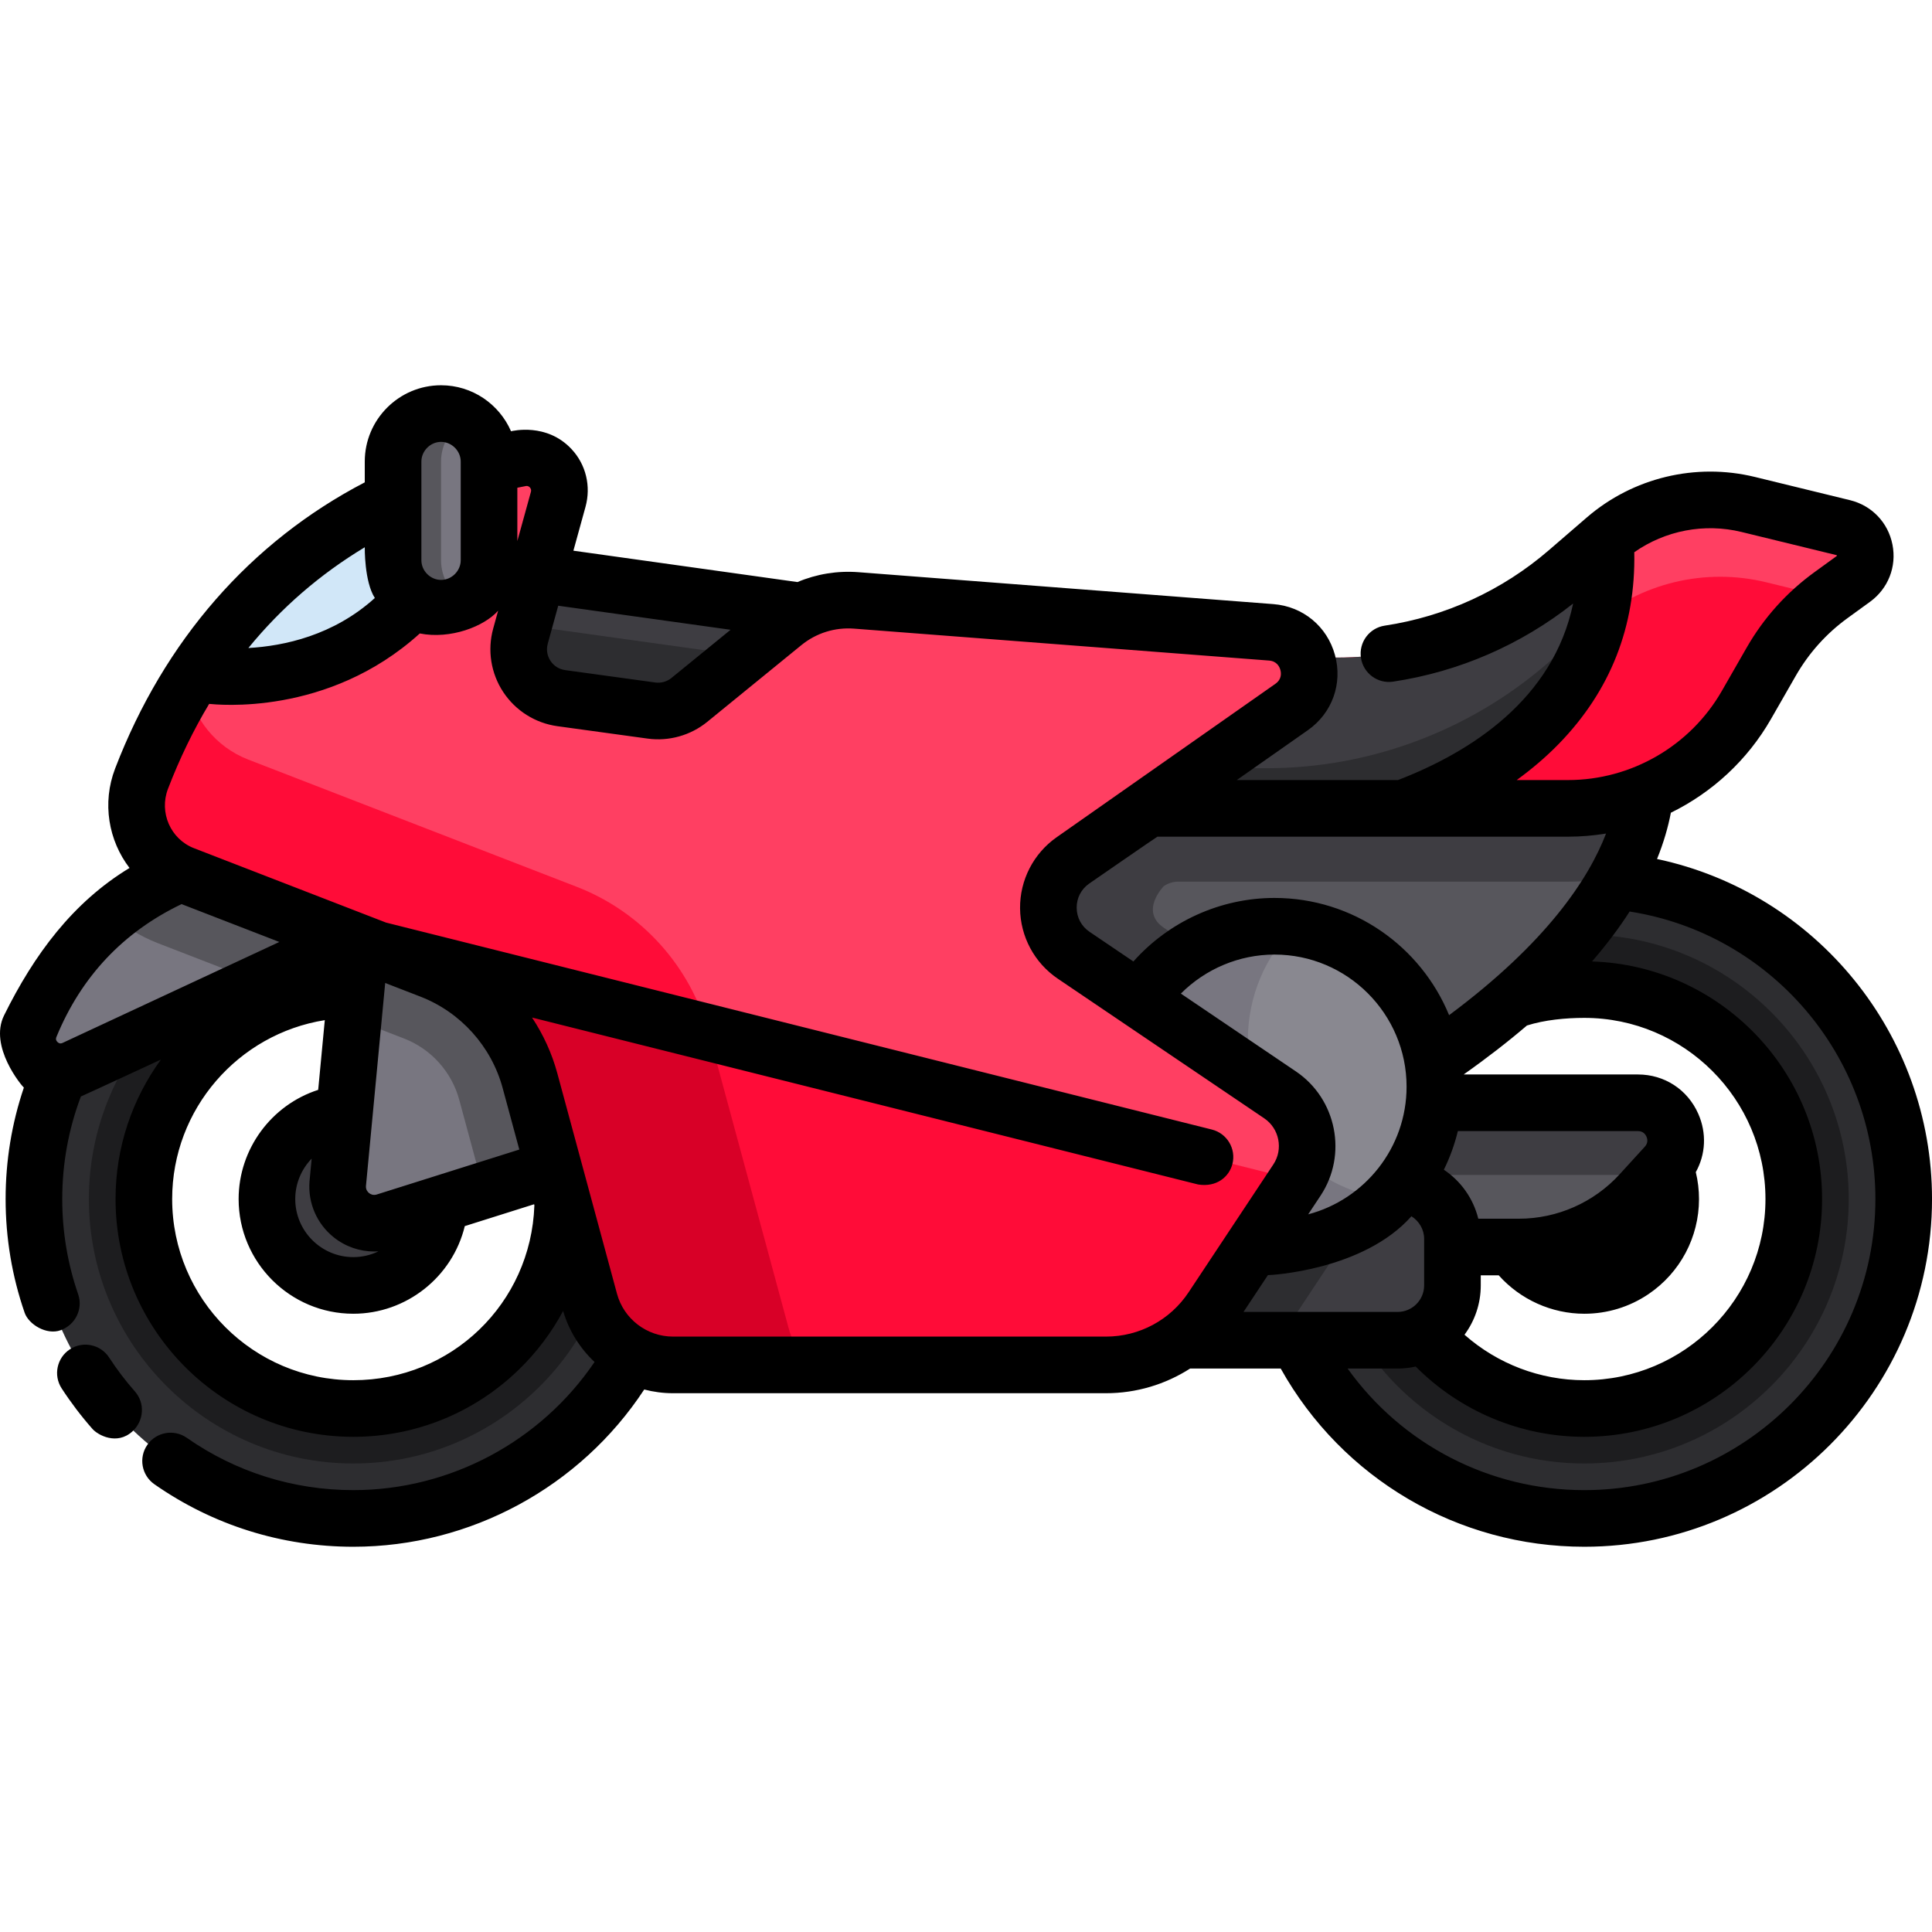 <?xml version="1.0" encoding="iso-8859-1"?>
<!-- Generator: Adobe Illustrator 19.0.0, SVG Export Plug-In . SVG Version: 6.00 Build 0)  -->
<svg version="1.1" id="Layer_1" xmlns="http://www.w3.org/2000/svg" xmlns:xlink="http://www.w3.org/1999/xlink" x="0px" y="0px"
	 viewBox="0 0 511.999 511.999" style="enable-background:new 0 0 511.999 511.999;" xml:space="preserve">
<path style="fill:#2D2D30;" d="M419.856,233.115c-46.747,0-84.643,37.896-84.643,84.643s37.896,84.643,84.643,84.643
	s84.643-37.896,84.643-84.643S466.604,233.115,419.856,233.115z M419.857,373.271c-30.61,0-55.513-24.902-55.513-55.513
	c0-30.609,24.902-55.512,55.513-55.512c30.609,0,55.512,24.902,55.512,55.512C475.369,348.368,450.466,373.271,419.857,373.271z"/>
<path style="fill:#1D1D1F;" d="M419.857,247.681c-38.641,0-70.079,31.437-70.079,70.078s31.438,70.079,70.079,70.079
	s70.078-31.438,70.078-70.079S458.498,247.681,419.857,247.681z M419.857,373.27c-30.61,0-55.513-24.902-55.513-55.513
	c0-30.609,24.902-55.512,55.513-55.512c30.609,0,55.512,24.902,55.512,55.512C475.369,348.367,450.466,373.27,419.857,373.27z"/>
<circle style="fill:#3E3D42;" cx="419.853" cy="317.758" r="22.894"/>
<path style="fill:#57565C;" d="M308.762,330.472h93.773c12.259,0,23.952-5.158,32.219-14.211l6.683-7.319
	c5.844-6.401,1.303-16.696-7.364-16.696h-85.424L308.762,330.472z"/>
<g>
	<path style="fill:#3E3D42;" d="M434.072,292.247h-85.423l-19.944,19.113h110.523l2.207-2.417
		C447.28,302.542,442.739,292.247,434.072,292.247z"/>
	<path style="fill:#3E3D42;" d="M370.384,313.762h-60.6c-7.993,0-14.531,6.539-14.531,14.531v12.351
		c0,7.992,6.539,14.531,14.531,14.531h60.6c7.993,0,14.531-6.539,14.531-14.531v-12.351
		C384.915,320.301,378.377,313.762,370.384,313.762z"/>
</g>
<path style="fill:#2D2D30;" d="M309.784,313.762c-7.993,0-14.531,6.539-14.531,14.531v12.351c0,7.992,6.539,14.531,14.531,14.531
	h29.086l21.022-31.717c2.03-3.062,3.522-6.333,4.5-9.697L309.784,313.762L309.784,313.762z"/>
<path style="fill:#57565C;" d="M435.477,198.591c0,0,15.476,47.787-89.256,102.549c0.106,0.789-98.194-47.681-98.194-47.681
	l42.866-54.867L435.477,198.591L435.477,198.591z"/>
<path style="fill:#3E3D42;" d="M435.477,198.591H290.894l-42.866,54.867c0,0,98.3,48.47,98.194,47.681
	c6.225-3.255,12.012-6.484,17.417-9.681c-2.485-6.856-7.057-13.016-13.519-17.387l-41.63-28.161
	c-6.611-4.412-0.094-11.049-0.094-11.049c1.128-0.791,2.474-1.216,3.852-1.216h103.29c4.379,0,8.705-0.399,12.939-1.156
	C439.775,211.889,435.477,198.591,435.477,198.591z"/>
<circle style="fill:#898890;" cx="337.755" cy="287.968" r="42.503"/>
<path style="fill:#787680;" d="M330.695,275.618c0-11.624,4.671-22.154,12.232-29.827c-1.697-0.206-3.42-0.324-5.172-0.324
	c-23.474,0-42.503,19.029-42.503,42.503s19.029,42.503,42.503,42.503c11.85,0,22.563-4.854,30.271-12.676
	C346.993,315.243,330.695,297.34,330.695,275.618z"/>
<path style="fill:#2D2D30;" d="M93.635,233.115c-46.747,0-84.643,37.896-84.643,84.643s37.896,84.643,84.643,84.643
	s84.643-37.896,84.643-84.643S140.382,233.115,93.635,233.115z M93.635,373.271c-30.61,0-55.513-24.902-55.513-55.513
	c0-30.609,24.902-55.512,55.513-55.512c30.609,0,55.512,24.902,55.512,55.512C149.147,348.368,124.245,373.271,93.635,373.271z"/>
<path style="fill:#1D1D1F;" d="M93.635,247.681c-38.641,0-70.079,31.437-70.079,70.078s31.438,70.079,70.079,70.079
	s70.078-31.438,70.078-70.079S132.276,247.681,93.635,247.681z M93.635,373.27c-30.61,0-55.513-24.902-55.513-55.513
	c0-30.609,24.902-55.512,55.513-55.512c30.609,0,55.512,24.902,55.512,55.512C149.147,348.367,124.245,373.27,93.635,373.27z"/>
<polygon style="fill:#3E3D42;" points="222.598,163.366 128.872,150.288 125.24,204.053 198.622,214.224 "/>
<polygon style="fill:#2D2D30;" points="216.422,176.468 127.938,164.121 125.24,204.053 198.622,214.224 "/>
<path style="fill:#FF3F62;" d="M326.495,174.264h27.632c22.482,0,44.215-8.082,61.236-22.77l10.075-8.695
	c10.402-8.978,24.503-12.372,37.852-9.113l25.194,6.152c6.315,1.543,7.932,9.771,2.668,13.588l-5.869,4.255
	c-6.49,4.706-11.908,10.734-15.895,17.687l-6.581,11.475c-9.713,16.936-27.745,27.381-47.269,27.381H295.253L326.495,174.264z"/>
<path style="fill:#FF0C38;" d="M469.387,175.368c3.815-6.652,8.95-12.443,15.069-17.054l-16.359-3.994
	c-16.207-3.957-33.327,0.164-45.957,11.064l-12.233,10.558c-20.665,17.834-47.052,27.646-74.349,27.646h-31.988l-8.317,10.638
	h120.284c19.524,0,37.556-10.446,47.269-27.381L469.387,175.368z"/>
<path style="fill:#787680;" d="M79.468,224.397c0,0-51.665-0.58-71.454,47.554c-3.019,7.343,4.552,14.58,11.749,11.228l89.494-41.68
	L79.468,224.397z"/>
<circle style="fill:#3E3D42;" cx="93.633" cy="317.758" r="22.894"/>
<path style="fill:#787680;" d="M96.343,241.498l-6.84,72.195c-0.535,6.86,6.038,12.084,12.6,10.015l58.904-18.569l-14.242-49.398
	L96.343,241.498z"/>
<path style="fill:#3E3D42;" d="M354.127,174.264h-27.632l-31.241,39.96h76.629c21.225-7.948,56.523-27.808,53.556-71.426
	l-10.075,8.695C398.342,166.183,376.608,174.264,354.127,174.264z"/>
<path style="fill:#2D2D30;" d="M422.139,165.384l-12.233,10.558c-20.665,17.834-47.052,27.646-74.349,27.646h-31.988l-8.317,10.638
	h76.629c17.386-6.51,44.21-21.018,51.715-50.025C423.109,164.592,422.614,164.973,422.139,165.384z"/>
<g>
	<path style="fill:#57565C;" d="M146.765,255.741l-50.423-14.244l-2.702,28.516l13.46,5.213c7.142,2.766,12.6,8.831,14.602,16.224
		l6.504,24.029l32.801-10.34L146.765,255.741z"/>
	<path style="fill:#57565C;" d="M79.468,224.396c0,0-27.319-0.3-49.836,18.042c3.438,3.122,7.485,5.681,12.061,7.454l27.046,10.476
		l40.517-18.87L79.468,224.396z"/>
</g>
<path style="fill:#FF3F62;" d="M137.965,121.433c-24.493,4.564-76.131,21.596-100.451,84.92
	c-3.878,10.097,1.105,21.523,11.192,25.43l65.408,25.334c12.932,5.01,22.711,15.873,26.334,29.261l15.816,58.432
	c2.701,9.977,11.755,16.907,22.091,16.907h114.742c11.328,0,21.902-5.678,28.16-15.12l22.446-33.865
	c4.955-7.476,2.962-17.547-4.466-22.572l-54.701-37.003c-8.854-5.989-8.964-18.99-0.213-25.128l57.971-40.663
	c8.373-5.873,4.775-19.004-5.423-19.789l-109.952-8.458c-6.972-0.536-13.884,1.629-19.304,6.047l-24.928,20.32
	c-2.812,2.293-6.45,3.313-10.044,2.819l-23.887-3.284c-7.836-1.077-12.928-8.809-10.826-16.434l10.001-36.254
	C149.641,126.134,144.284,120.256,137.965,121.433z"/>
<path style="fill:#FF0C38;" d="M187.876,273.95c-4.823-17.816-17.835-32.275-35.046-38.941l-87.047-33.715
	c-8.72-3.377-14.569-10.978-16.186-19.573c-4.487,7.314-8.57,15.487-12.082,24.63c-3.878,10.097,1.105,21.523,11.192,25.43
	l65.408,25.334c12.932,5.009,22.711,15.873,26.334,29.261l15.816,58.432c2.701,9.977,11.755,16.907,22.091,16.907h35.396
	c-2.159-2.952-3.829-6.312-4.828-10.001L187.876,273.95z"/>
<path style="fill:#D1E7F8;" d="M51.628,178.511L51.628,178.511c0,0,59.783,11.515,73.612-54.052
	C103.754,130.67,73.423,145.089,51.628,178.511z"/>
<path style="fill:#787680;" d="M116.885,109.601L116.885,109.601c-6.993,0-12.714,5.722-12.714,12.714v26.156
	c0,6.993,5.722,12.714,12.714,12.714l0,0c6.993,0,12.714-5.722,12.714-12.714v-26.156
	C129.599,115.323,123.877,109.601,116.885,109.601z"/>
<path style="fill:#57565C;" d="M116.884,148.472v-26.156c0-4.679,2.568-8.778,6.357-10.986c-1.875-1.092-4.042-1.729-6.357-1.729
	l0,0c-6.993,0-12.714,5.722-12.714,12.714v26.156c0,6.993,5.722,12.714,12.714,12.714l0,0c2.314,0,4.483-0.637,6.357-1.729
	C119.452,157.249,116.884,153.151,116.884,148.472z"/>
<path style="fill:#FF0C38;" d="M114.114,257.116c12.932,5.009,22.711,15.873,26.334,29.261l15.816,58.432
	c2.701,9.977,11.755,16.907,22.091,16.907h114.742c11.328,0,21.902-5.678,28.16-15.12l22.446-33.865l-243.671-61.069
	L114.114,257.116z"/>
<path style="fill:#D80027;" d="M187.876,273.95c-0.027-0.1-0.062-0.197-0.09-0.297l-87.754-21.992l14.083,5.455
	c12.932,5.009,22.711,15.873,26.334,29.261l15.816,58.432c2.701,9.977,11.755,16.907,22.091,16.907h35.397
	c-2.159-2.952-3.829-6.312-4.828-10.001L187.876,273.95z"/>
<path d="M28.921,359.76c-2.261-3.473-6.907-4.456-10.38-2.198c-3.473,2.26-4.457,6.907-2.198,10.38
	c2.443,3.755,5.187,7.365,8.154,10.733c1.482,1.683,6.51,4.381,10.59,0.666c3.064-2.79,3.406-7.482,0.666-10.59
	C33.265,365.931,30.966,362.906,28.921,359.76z"/>
<path d="M439.13,227.643c1.786-4.413,2.95-8.516,3.668-12.261c10.941-5.366,20.269-13.916,26.515-24.806l6.581-11.476
	c3.483-6.073,8.124-11.236,13.792-15.345l5.869-4.256c4.83-3.502,7.115-9.314,5.966-15.167c-1.149-5.853-5.464-10.367-11.258-11.782
	l-25.195-6.152c-15.673-3.825-32.32,0.182-44.534,10.722l-10.075,8.695c-12.337,10.648-27.376,17.559-43.492,19.986
	c-4.097,0.616-6.918,4.439-6.301,8.536c0.617,4.098,4.443,6.925,8.536,6.301c17.477-2.633,33.87-9.766,47.689-20.692
	c-5.283,25.346-26.979,39.272-46.405,46.778h-42.731l18.845-13.219c6.44-4.518,9.259-12.339,7.18-19.927s-8.491-12.88-16.335-13.484
	l-109.952-8.458c-5.588-0.427-11.106,0.485-16.155,2.615l-59.379-8.313l3.204-11.615c1.497-5.431,0.149-11.183-3.697-15.302
	c-6.589-7.056-15.65-4.809-16.037-4.733c-3.113-7.163-10.25-12.19-18.545-12.19c-11.148,0-20.217,9.069-20.217,20.218v5.511
	c-30.299,15.775-53.133,41.923-66.156,75.834c-3.52,9.164-1.746,19.09,3.813,26.359c-15.002,9.082-25.268,22.924-33.25,39.076
	c-4.079,8.257,4.751,18.746,5.251,19.125c-3.211,9.477-4.837,19.384-4.837,29.536c0,10.321,1.696,20.458,5.04,30.127
	c1.073,3.105,5.805,5.994,9.542,4.639c3.895-1.413,5.993-5.627,4.639-9.542c-2.797-8.089-4.215-16.575-4.215-25.223
	c0-9.387,1.671-18.511,4.939-27.179c0.503-0.177,21.212-9.782,21.212-9.782c-7.554,10.391-12.025,23.161-12.025,36.961
	c0,34.747,28.268,63.015,63.015,63.015c16.42,0,31.974-6.302,43.798-17.746c4.782-4.628,8.737-9.894,11.796-15.607
	c1.561,5.291,4.485,9.91,8.33,13.522c-14.278,21.072-38.294,33.957-63.924,33.957c-15.895,0-31.156-4.795-44.135-13.864
	c-3.396-2.374-8.075-1.544-10.447,1.853c-2.374,3.396-1.545,8.073,1.853,10.447c15.511,10.841,33.744,16.57,52.73,16.57
	c31.064,0,60.136-15.846,77.089-41.671c2.453,0.639,5.012,0.983,7.633,0.983h114.741c8.046,0,15.742-2.334,22.292-6.538h24.009
	c16.309,29.178,46.949,47.226,80.458,47.226c50.809,0,92.145-41.336,92.145-92.146C512.002,273.992,481.19,236.584,439.13,227.643z
	 M413.108,197.122c13.671-14.046,20.384-31.111,19.992-50.776c8.203-5.754,18.577-7.773,28.41-5.371l25.254,6.158
	c0.029,0.038,0.05,0.145-0.016,0.219l-5.869,4.255c-7.397,5.363-13.453,12.101-18,20.028l-6.581,11.476
	c-8.354,14.565-23.972,23.612-40.761,23.612h-13.6C405.803,203.911,409.591,200.735,413.108,197.122z M306.733,221.728h108.805
	c3.407,0,6.778-0.285,10.083-0.833c-4.63,12.044-15.726,28.889-41.595,48.132c-7.482-18.206-25.398-31.063-46.27-31.063
	c-14.318,0-27.956,6.226-37.394,16.839l-11.623-7.863c-2.146-1.45-3.388-3.768-3.409-6.357c-0.022-2.59,1.181-4.928,3.301-6.414
	C288.631,234.167,306.617,221.728,306.733,221.728z M343.441,283.944l-30.499-20.632c6.524-6.544,15.462-10.343,24.813-10.343
	c19.299,0,35.001,15.701,35.001,35.001c0,16.214-11.085,29.885-26.073,33.842l3.273-4.939
	C357.155,306.015,354.232,291.243,343.441,283.944z M386.348,299.749h47.724c1.4,0,2.018,0.923,2.26,1.473
	c0.243,0.55,0.509,1.628-0.435,2.661l-6.684,7.319c-6.827,7.479-16.552,11.768-26.678,11.768h-10.772
	c-1.322-5.338-4.593-9.955-9.123-12.983C384.232,306.755,385.48,303.326,386.348,299.749z M336.01,337.918
	c0.582,0.02,25.274-1.21,38.033-15.595c2.03,1.263,3.369,3.517,3.369,5.97v12.352c0,3.875-3.152,7.028-7.027,7.028h-40.841
	L336.01,337.918z M392.418,340.645v-2.669h4.76c5.734,6.414,14.011,10.179,22.68,10.179c6.089,0,11.968-1.797,17-5.196
	c8.389-5.666,13.396-15.087,13.396-25.2c0-2.421-0.289-4.807-0.85-7.132c2.617-4.702,2.92-10.329,0.657-15.459
	c-2.836-6.429-8.962-10.422-15.988-10.422h-46.185c6.247-4.409,11.82-8.745,16.785-12.991l0.002,0.009
	c4.666-1.48,10.239-2.014,15.182-2.014c26.473,0,48.009,21.536,48.009,48.009s-21.536,48.01-48.009,48.01
	c-11.732,0-23.016-4.341-31.75-12.051C390.813,350.058,392.418,345.535,392.418,340.645z M193.614,166.896l-15.667,12.771
	c-1.194,0.974-2.756,1.412-4.282,1.202l-23.886-3.284c-2.18-0.3-3.377-1.669-3.897-2.457c-0.52-0.789-1.304-2.429-0.719-4.551
	l2.774-10.055L193.614,166.896z M140.417,129.173c0.308,0.335,0.402,0.726,0.283,1.161l-3.599,13.044v-14.124
	c0.75-0.154,1.501-0.308,2.24-0.446C139.5,128.78,139.974,128.692,140.417,129.173z M111.672,122.316
	c0-2.825,2.387-5.213,5.212-5.213c2.825,0,5.212,2.388,5.212,5.213v26.155c0,2.825-2.387,5.213-5.212,5.213
	c-2.825,0-5.212-2.388-5.212-5.213V122.316z M96.667,145.029c0,0-0.139,9.117,2.671,13.446
	c-10.946,9.911-24.037,12.722-33.516,13.253C74.511,161.088,84.81,152.172,96.667,145.029z M16.595,276.377
	c-0.226,0.104-0.753,0.349-1.354-0.226c-0.604-0.577-0.374-1.137-0.287-1.348c6.578-16.001,17.739-27.826,33.167-35.203
	l25.901,10.031L16.595,276.377z M88.473,327.922c3.089,2.455,6.866,3.741,10.705,3.74c0.37,0,0.74-0.018,1.111-0.042
	c-2.031,0.978-4.29,1.529-6.654,1.529c-8.486,0-15.391-6.904-15.391-15.392c0-4.106,1.644-7.913,4.353-10.714l-0.563,5.942
	c-0.004,0.041-0.007,0.082-0.011,0.123C81.578,318.82,83.989,324.357,88.473,327.922z M99.846,316.554
	c-0.975,0.305-1.694-0.105-2.037-0.378c-0.338-0.269-0.891-0.865-0.829-1.858l5.099-53.817l9.325,3.611
	c0.005,0.002,0.01,0.003,0.014,0.005c10.658,4.133,18.801,13.186,21.788,24.22l4.414,16.307L99.846,316.554z M93.635,365.768
	c-26.473,0-48.01-21.537-48.01-48.01c0-23.9,17.556-43.771,40.449-47.409l-1.751,18.475c-12.391,3.99-21.084,15.67-21.084,28.933
	c0,16.761,13.636,30.397,30.396,30.397c14.014,0,26.263-9.702,29.539-23.222l18.371-5.792l0.074,0.273
	c-0.001,0.016-0.004,0.032-0.004,0.049C140.706,345.428,119.632,365.768,93.635,365.768z M293.097,354.211H178.357
	c-6.932,0-13.038-4.673-14.85-11.364l-15.817-58.431c-1.434-5.299-3.726-10.263-6.694-14.755l176.51,44.237
	c4.933,0.801,8.248-2.048,9.102-5.454c1.007-4.019-1.435-8.095-5.454-9.102l-218.841-54.844l-50.895-19.713
	c-6.214-2.406-9.309-9.468-6.898-15.743c3.092-8.052,6.733-15.553,10.906-22.502c1.815,0.152,31.435,3.45,55.827-18.666
	c8.119,1.61,17.05-1.844,20.756-6.031l-1.309,4.746c-1.577,5.719-0.61,11.84,2.653,16.795c3.264,4.954,8.506,8.259,14.384,9.066
	l23.886,3.284c5.631,0.779,11.397-0.841,15.806-4.436l24.928-20.32c3.944-3.217,8.902-4.772,13.989-4.382l109.952,8.458
	c2.074,0.16,2.779,1.628,3.015,2.489c0.235,0.86,0.377,2.482-1.324,3.677l-57.971,40.663c-6.131,4.3-9.753,11.339-9.69,18.826
	c0.064,7.488,3.805,14.463,10.007,18.657l54.702,37.004c4.001,2.707,5.086,8.186,2.416,12.212l-22.446,33.865
	C310.123,349.815,301.933,354.211,293.097,354.211z M419.857,394.899c-25.134,0-48.344-12.128-62.725-32.221h13.253
	c1.645,0,3.245-0.187,4.788-0.53c11.805,11.875,27.897,18.625,44.684,18.625c34.746,0,63.014-28.269,63.014-63.015
	c0-34.06-27.168-61.877-60.969-62.962c3.963-4.578,7.258-9,9.965-13.23c37.303,5.822,65.131,38.133,65.131,76.194
	C496.997,360.293,462.391,394.899,419.857,394.899z"/>
<g>
</g>
<g>
</g>
<g>
</g>
<g>
</g>
<g>
</g>
<g>
</g>
<g>
</g>
<g>
</g>
<g>
</g>
<g>
</g>
<g>
</g>
<g>
</g>
<g>
</g>
<g>
</g>
<g>
</g>
</svg>
